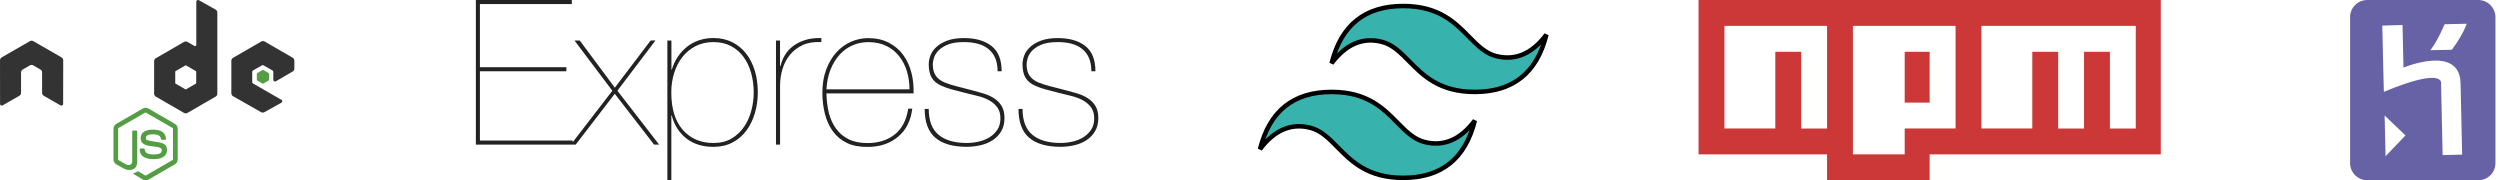 <svg width="554.79" height="40" xmlns="http://www.w3.org/2000/svg">
 <style type="text/css">.st0{fill:#CB3837;}
	.st1{fill:#FFFFFF;}
	.st2{fill-rule:evenodd;clip-rule:evenodd;fill:#1A1918;}
	.st3{fill-rule:evenodd;clip-rule:evenodd;fill:#21609B;}
	.st4{fill:#6762A6;}
	.st5{fill:#539E43;}
	.st6{fill:#333333;}
	.st7{fill:url(#SVGID_1_);}
	.st8{filter:url(#Adobe_OpacityMaskFilter);}
	.st9{mask:url(#c_2_);}
	.st10{fill:none;}
	.st11{fill:url(#SVGID_2_);}
	.st12{filter:url(#Adobe_OpacityMaskFilter_1_);}
	.st13{mask:url(#c_1_);}
	.st14{fill-rule:evenodd;clip-rule:evenodd;fill:url(#SVGID_3_);}
	.st15{fill-rule:evenodd;clip-rule:evenodd;fill:url(#SVGID_4_);}
	.st16{fill-rule:evenodd;clip-rule:evenodd;fill:url(#SVGID_5_);}
	.st17{fill-rule:evenodd;clip-rule:evenodd;fill:url(#SVGID_6_);}
	.st18{fill-rule:evenodd;clip-rule:evenodd;fill:url(#SVGID_7_);}
	.st19{fill:#222222;}
	.st20{fill-rule:evenodd;clip-rule:evenodd;fill:#8E714E;}
	.st21{fill-rule:evenodd;clip-rule:evenodd;fill:#442D22;}
	.st22{fill-rule:evenodd;clip-rule:evenodd;fill:#FFFFFF;}
	.st23{fill-rule:evenodd;clip-rule:evenodd;fill:#A6A385;}
	.st24{fill-rule:evenodd;clip-rule:evenodd;fill:#499D4A;}
	.st25{fill-rule:evenodd;clip-rule:evenodd;fill:#58AA50;}</style>
 <g>
  <title>background</title>
  <rect fill="none" id="canvas_background" height="42" width="556.79" y="-1" x="-1"/>
 </g>
 <g>
  <title>Layer 1</title>
  <g id="svg_1">
   <path id="svg_2" d="m376.94,0l0,34.26l28.51,0l0,5.74l22.77,0l0,-5.74l51.29,0l0,-34.26l-102.57,0z" class="st0"/>
   <path id="svg_3" d="m393.97,5.74l-11.29,0l0,22.77l11.29,0l0,-17.02l5.74,0l0,17.03l5.74,0l0,-22.78l-11.48,0zm17.22,0l0,28.51l11.49,0l0,-5.74l11.29,0l0,-22.77l-22.78,0zm17.03,17.03l-5.54,0l0,-11.28l5.54,0l0,11.28zm22.78,-17.03l-11.29,0l0,22.77l11.29,0l0,-17.02l5.74,0l0,17.03l5.74,0l0,-17.03l5.74,0l0,17.03l5.74,0l0,-22.78l-22.96,0z" class="st1"/>
  </g>
  <g id="svg_11">
   <path id="svg_12" d="m549.97,40l-24.63,0c-2.11,0 -3.82,-1.71 -3.82,-3.81l0,-32.38c0,-2.11 1.71,-3.81 3.81,-3.81l24.63,0c2.11,0 3.82,1.71 3.82,3.81l0,32.37c0.01,2.11 -1.7,3.82 -3.81,3.82l0,0z" class="st4"/>
   <path id="svg_13" d="m542.06,34.42l-0.35,-15.88c0,0 0.95,-3.82 -12.69,1.83c-0.02,0.07 -0.35,-14.69 -0.35,-14.69l4.49,-0.13l0.21,9.45c0,0 12.48,-5.23 12.67,3.48l0.35,15.83l-4.33,0.11l0,0zm2.05,-23.38l-4.77,0.1c1.67,-2.14 3.15,-5.76 3.15,-5.76l4.93,-0.11c0,0.01 -0.79,2.37 -3.31,5.77l0,0zm-14.72,23.63l-0.2,-9.04l4.62,4.42l-4.42,4.62l0,0z" class="st1"/>
  </g>
  <g id="svg_14">
   <path id="svg_15" d="m32.31,40c-0.22,0 -0.43,-0.06 -0.62,-0.16l-1.96,-1.17c-0.3,-0.16 -0.15,-0.22 -0.06,-0.25c0.4,-0.13 0.47,-0.16 0.89,-0.4c0.04,-0.03 0.1,-0.01 0.15,0.01l1.51,0.9c0.06,0.03 0.13,0.03 0.18,0l5.89,-3.41c0.06,-0.03 0.09,-0.09 0.09,-0.16l0,-6.81c0,-0.07 -0.03,-0.13 -0.09,-0.16l-5.91,-3.39c-0.06,-0.03 -0.13,-0.03 -0.18,0l-5.89,3.4c-0.06,0.03 -0.09,0.1 -0.09,0.16l0,6.81c0,0.06 0.03,0.13 0.09,0.16l1.61,0.93c0.87,0.44 1.42,-0.07 1.42,-0.59l0,-6.72c0,-0.09 0.07,-0.18 0.18,-0.18l0.75,0c0.09,0 0.18,0.07 0.18,0.18l0,6.72c0,1.17 -0.63,1.85 -1.74,1.85c-0.34,0 -0.61,0 -1.36,-0.37l-1.55,-0.89c-0.38,-0.22 -0.62,-0.63 -0.62,-1.08l0,-6.81c0,-0.44 0.24,-0.86 0.62,-1.08l5.89,-3.41c0.37,-0.21 0.87,-0.21 1.24,0l5.89,3.41c0.38,0.22 0.62,0.63 0.62,1.08l0,6.81c0,0.44 -0.24,0.86 -0.62,1.08l-5.89,3.41c-0.19,0.09 -0.42,0.13 -0.62,0.13l0,0zm1.81,-4.68c-2.58,0 -3.12,-1.18 -3.12,-2.19c0,-0.09 0.07,-0.18 0.18,-0.18l0.77,0c0.09,0 0.16,0.06 0.16,0.15c0.12,0.78 0.46,1.17 2.02,1.17c1.24,0 1.77,-0.28 1.77,-0.95c0,-0.38 -0.15,-0.66 -2.08,-0.86c-1.61,-0.16 -2.61,-0.52 -2.61,-1.8c0,-1.2 1,-1.9 2.69,-1.9c1.89,0 2.82,0.65 2.94,2.07c0,0.04 -0.01,0.09 -0.04,0.13c-0.03,0.03 -0.07,0.06 -0.12,0.06l-0.77,0c-0.07,0 -0.15,-0.06 -0.16,-0.13c-0.18,-0.81 -0.63,-1.08 -1.85,-1.08c-1.36,0 -1.52,0.47 -1.52,0.83c0,0.43 0.19,0.56 2.02,0.8c1.82,0.24 2.67,0.58 2.67,1.85c-0.01,1.29 -1.07,2.03 -2.95,2.03z" class="st5"/>
   <path id="svg_16" d="m14.03,13.38c0,-0.27 -0.15,-0.52 -0.38,-0.65l-6.26,-3.6c-0.1,-0.06 -0.22,-0.09 -0.34,-0.1l-0.07,0c-0.12,0 -0.24,0.04 -0.34,0.1l-6.26,3.6c-0.23,0.13 -0.38,0.38 -0.38,0.65l0.01,9.69c0,0.13 0.07,0.27 0.19,0.32c0.12,0.07 0.27,0.07 0.37,0l3.72,-2.13c0.24,-0.13 0.38,-0.38 0.38,-0.65l0,-4.53c0,-0.27 0.15,-0.52 0.38,-0.65l1.58,-0.92c0.12,-0.07 0.25,-0.1 0.38,-0.1c0.13,0 0.27,0.03 0.37,0.1l1.58,0.92c0.24,0.13 0.38,0.38 0.38,0.65l0,4.53c0,0.27 0.15,0.52 0.38,0.65l3.72,2.13c0.12,0.07 0.27,0.07 0.38,0c0.12,-0.06 0.19,-0.19 0.19,-0.32l0.02,-9.69l0,0zm30.09,-13.34c-0.12,-0.06 -0.27,-0.06 -0.37,0c-0.12,0.07 -0.19,0.19 -0.19,0.32l0,9.6c0,0.09 -0.04,0.18 -0.13,0.24c-0.09,0.04 -0.18,0.04 -0.27,0l-1.57,-0.9c-0.23,-0.13 -0.52,-0.13 -0.75,0l-6.26,3.62c-0.24,0.13 -0.38,0.38 -0.38,0.65l0,7.22c0,0.27 0.15,0.52 0.38,0.65l6.26,3.62c0.23,0.13 0.52,0.13 0.75,0l6.26,-3.62c0.24,-0.13 0.38,-0.38 0.38,-0.65l0,-18c0,-0.28 -0.15,-0.53 -0.38,-0.66l-3.73,-2.09l0,0zm-0.58,18.37c0,0.07 -0.03,0.13 -0.09,0.16l-2.14,1.24c-0.06,0.03 -0.13,0.03 -0.19,0l-2.14,-1.24c-0.06,-0.03 -0.09,-0.1 -0.09,-0.16l0,-2.48c0,-0.07 0.03,-0.13 0.09,-0.16l2.14,-1.24c0.06,-0.03 0.13,-0.03 0.19,0l2.14,1.24c0.06,0.03 0.09,0.1 0.09,0.16l0,2.48l0,0zm21.41,-2.54c0.24,-0.13 0.37,-0.38 0.37,-0.65l0,-1.76c0,-0.27 -0.15,-0.52 -0.37,-0.65l-6.22,-3.6c-0.23,-0.13 -0.52,-0.13 -0.75,0l-6.26,3.62c-0.24,0.13 -0.38,0.38 -0.38,0.65l0,7.22c0,0.27 0.15,0.52 0.38,0.65l6.22,3.54c0.24,0.13 0.52,0.13 0.74,0l3.77,-2.1c0.12,-0.06 0.19,-0.19 0.19,-0.32s-0.07,-0.27 -0.19,-0.32l-6.29,-3.62c-0.12,-0.07 -0.19,-0.19 -0.19,-0.32l0,-2.26c0,-0.13 0.07,-0.27 0.19,-0.32l1.96,-1.12c0.12,-0.07 0.27,-0.07 0.38,0l1.96,1.12c0.12,0.07 0.19,0.19 0.19,0.32l0,1.77c0,0.13 0.07,0.27 0.19,0.32c0.12,0.07 0.27,0.07 0.38,0l3.73,-2.17l0,0z" class="st6"/>
   <path id="svg_17" d="m58.27,15.53c0.04,-0.03 0.1,-0.03 0.15,0l1.2,0.69c0.04,0.03 0.07,0.07 0.07,0.13l0,1.39c0,0.06 -0.03,0.1 -0.07,0.13l-1.2,0.69c-0.04,0.03 -0.1,0.03 -0.15,0l-1.2,-0.69c-0.05,-0.02 -0.07,-0.06 -0.07,-0.12l0,-1.39c0,-0.06 0.03,-0.1 0.07,-0.13l1.2,-0.7z" class="st5"/>
   <g id="svg_18">
    <g id="svg_19">
     <path id="svg_20" d="m24.498,9.241c-0.23,-0.13 -0.52,-0.13 -0.75,0l-6.22,3.59c-0.24,0.13 -0.37,0.38 -0.37,0.65l0,7.19c0,0.27 0.15,0.52 0.37,0.65l6.22,3.59c0.23,0.13 0.52,0.13 0.75,0l6.22,-3.59c0.24,-0.13 0.37,-0.38 0.37,-0.65l0,-7.19c0,-0.27 -0.15,-0.52 -0.37,-0.65l-6.22,-3.59z" class="st7"/>
    </g>

    <mask transform="translate(134.068,70.501) " id="c_2_" height="15.89" width="14.03" y="-61.36" x="-116.97" maskUnits="userSpaceOnUse">
     <g id="svg_21" class="st8">
      <path d="m-109.57,-61.26c-0.23,-0.13 -0.52,-0.13 -0.75,0l-6.22,3.59c-0.24,0.13 -0.37,0.38 -0.37,0.65l0,7.19c0,0.27 0.15,0.52 0.37,0.65l6.22,3.59c0.23,0.13 0.52,0.13 0.75,0l6.22,-3.59c0.24,-0.13 0.37,-0.38 0.37,-0.65l0,-7.19c0,-0.27 -0.15,-0.52 -0.37,-0.65l-6.22,-3.59z" class="st1" id="a_2_"/>
     </g>
    </mask>
    <g id="svg_22" class="st9">
     <path id="svg_23" d="m23.728,9.241l-6.23,3.59c-0.24,0.13 -0.4,0.38 -0.4,0.65l0,7.19c0,0.18 0.07,0.34 0.19,0.47l7,-11.99c-0.18,-0.03 -0.38,-0.01 -0.56,0.09l0,0zm0.61,15.74c0.06,-0.01 0.12,-0.04 0.18,-0.07l6.23,-3.59c0.24,-0.13 0.38,-0.38 0.38,-0.65l0,-7.19c0,-0.19 -0.09,-0.38 -0.22,-0.52l-6.57,12.02l0,0z" class="st10"/>
     <path id="svg_24" d="m30.728,12.831l-6.25,-3.59c-0.06,-0.03 -0.13,-0.06 -0.19,-0.07l-7,11.99c0.06,0.07 0.13,0.13 0.21,0.18l6.25,3.59c0.18,0.1 0.38,0.13 0.58,0.07l6.57,-12.02c-0.05,-0.06 -0.11,-0.11 -0.17,-0.15l0,0z" class="st11"/>
    </g>

    <mask transform="translate(134.068,70.501) " id="c_1_" height="17.29" width="14.22" y="-62.57" x="-116.97" maskUnits="userSpaceOnUse">
     <g id="svg_25" class="st12">
      <path d="m-109.57,-61.26c-0.23,-0.13 -0.52,-0.13 -0.75,0l-6.22,3.59c-0.24,0.13 -0.37,0.38 -0.37,0.65l0,7.19c0,0.27 0.15,0.52 0.37,0.65l6.22,3.59c0.23,0.13 0.52,0.13 0.75,0l6.22,-3.59c0.24,-0.13 0.37,-0.38 0.37,-0.65l0,-7.19c0,-0.27 -0.15,-0.52 -0.37,-0.65l-6.22,-3.59z" class="st1" id="a_1_"/>
     </g>
    </mask>
    <g id="svg_26" class="st13">
     <path id="svg_27" d="m31.128,20.671l0,-7.19c0,-0.27 -0.16,-0.52 -0.4,-0.65l-6.25,-3.59c-0.07,-0.04 -0.15,-0.07 -0.24,-0.09l6.84,11.68c0.03,-0.04 0.05,-0.1 0.05,-0.16l0,0zm-13.63,-7.84c-0.24,0.13 -0.4,0.38 -0.4,0.65l0,7.19c0,0.27 0.18,0.52 0.4,0.65l6.25,3.59c0.15,0.09 0.31,0.12 0.49,0.09l-6.69,-12.18l-0.05,0.01l0,0z" class="st10"/>
     <path id="svg_28" d="m23.538,7.931l-0.09,0.04l0.12,0l-0.03,-0.04z" class="st14"/>
     <path id="svg_29" d="m30.738,21.321c0.18,-0.1 0.31,-0.28 0.37,-0.47l-6.85,-11.69c-0.18,-0.03 -0.37,-0.01 -0.53,0.09l-6.2,3.57l6.69,12.2c0.1,-0.02 0.19,-0.05 0.28,-0.09l6.24,-3.61l0,0z" class="st15"/>
     <path id="svg_30" d="m31.318,21.201l-0.04,-0.07l0,0.1l0.04,-0.03l0,0z" class="st16"/>
     <path id="svg_31" d="m30.738,21.321l-6.23,3.59c-0.09,0.04 -0.18,0.07 -0.28,0.09l0.12,0.22l6.91,-4l0,-0.09l-0.18,-0.3c-0.03,0.21 -0.16,0.39 -0.34,0.49l0,0z" class="st17"/>
     <path id="svg_32" d="m30.738,21.321l-6.23,3.59c-0.09,0.04 -0.18,0.07 -0.28,0.09l0.12,0.22l6.91,-4l0,-0.09l-0.18,-0.3c-0.03,0.21 -0.16,0.39 -0.34,0.49l0,0z" class="st18"/>
    </g>
   </g>
  </g>
  <path id="svg_33" d="m106.5,31.19l0,-15.37l19.19,0l0,-0.9l-19.19,0l0,-14.02l20.4,0l0,-0.9l-21.3,0l0,32.09l21.48,0l0,-0.9l-20.58,0l0,0zm37.89,-22.2l-7.95,10.47l-7.78,-10.47l-1.17,0l8.4,11.15l-9.21,11.95l1.08,0l8.67,-11.28l8.72,11.28l1.12,0l-9.26,-11.96l8.45,-11.15l-1.07,0.01l0,0zm4.59,31.01l0,-14.38l0.09,0c0.54,2.1 1.6,3.78 3.19,5.06c1.59,1.27 3.61,1.91 6.07,1.91c1.59,0 3,-0.32 4.22,-0.97c1.23,-0.64 2.25,-1.52 3.08,-2.63c0.82,-1.11 1.45,-2.4 1.89,-3.87c0.43,-1.47 0.65,-3.01 0.65,-4.63c0,-1.74 -0.22,-3.34 -0.67,-4.81c-0.45,-1.47 -1.1,-2.74 -1.95,-3.82c-0.85,-1.08 -1.89,-1.92 -3.1,-2.52c-1.21,-0.6 -2.58,-0.9 -4.11,-0.9c-1.17,0 -2.25,0.17 -3.26,0.52c-1,0.34 -1.89,0.83 -2.67,1.46c-0.78,0.63 -1.47,1.38 -2.02,2.22c-0.57,0.85 -1,1.79 -1.3,2.81l-0.09,0l0,-6.46l-0.9,0l0,31.01l0.88,0l0,0zm9.34,-8.27c-2.82,0 -5.08,-0.97 -6.79,-2.9s-2.56,-4.71 -2.56,-8.34c0,-1.5 0.21,-2.92 0.63,-4.27c0.42,-1.35 1.03,-2.53 1.82,-3.55c0.79,-1.02 1.78,-1.83 2.94,-2.43c1.17,-0.6 2.49,-0.9 3.96,-0.9c1.5,0 2.81,0.3 3.93,0.9c1.12,0.6 2.05,1.42 2.79,2.45s1.29,2.22 1.66,3.55c0.37,1.33 0.56,2.75 0.56,4.25c0,1.35 -0.17,2.69 -0.52,4.02c-0.34,1.33 -0.88,2.53 -1.6,3.6c-0.72,1.06 -1.64,1.93 -2.76,2.61c-1.11,0.67 -2.47,1.01 -4.06,1.01l0,0zm14.79,0.36l0,-13.08c0,-1.26 0.18,-2.49 0.54,-3.69c0.36,-1.2 0.91,-2.25 1.66,-3.17c0.75,-0.91 1.7,-1.63 2.85,-2.16c1.15,-0.52 2.52,-0.74 4.11,-0.65l0,-0.9c-1.38,-0.03 -2.58,0.12 -3.62,0.45c-1.03,0.33 -1.93,0.78 -2.67,1.35c-0.75,0.57 -1.35,1.24 -1.8,2c-0.45,0.76 -0.78,1.59 -0.99,2.45l-0.09,0l0,-5.7l-0.9,0l0,23.1l0.91,0l0,0zm10.29,-11.37l19.33,0c0.06,-1.59 -0.1,-3.12 -0.47,-4.58c-0.37,-1.47 -0.97,-2.77 -1.8,-3.91c-0.82,-1.14 -1.89,-2.05 -3.19,-2.74c-1.3,-0.69 -2.85,-1.03 -4.65,-1.03c-1.29,0 -2.55,0.27 -3.78,0.81c-1.23,0.54 -2.31,1.33 -3.24,2.36s-1.68,2.3 -2.25,3.8c-0.57,1.5 -0.85,3.21 -0.85,5.12c0,1.71 0.19,3.3 0.58,4.79c0.39,1.48 0.99,2.77 1.8,3.87c0.81,1.09 1.85,1.94 3.12,2.54c1.27,0.6 2.81,0.88 4.61,0.85c2.64,0 4.85,-0.74 6.65,-2.22c1.8,-1.48 2.86,-3.57 3.19,-6.27l-0.9,0c-0.39,2.55 -1.39,4.46 -2.99,5.73c-1.6,1.27 -3.62,1.91 -6.05,1.91c-1.65,0 -3.04,-0.28 -4.18,-0.85c-1.14,-0.57 -2.07,-1.35 -2.79,-2.34c-0.72,-0.99 -1.25,-2.15 -1.6,-3.48c-0.32,-1.36 -0.51,-2.8 -0.54,-4.36l0,0zm18.43,-0.9l-18.43,0c0.09,-1.62 0.39,-3.07 0.9,-4.36c0.51,-1.29 1.18,-2.39 2,-3.3c0.82,-0.91 1.78,-1.61 2.88,-2.09c1.09,-0.48 2.27,-0.72 3.53,-0.72c1.5,0 2.82,0.28 3.96,0.83c1.14,0.55 2.09,1.31 2.85,2.27c0.76,0.96 1.34,2.07 1.73,3.35c0.39,1.27 0.58,2.61 0.58,4.02l0,0zm19.55,-4l0.9,0c0,-2.58 -0.75,-4.45 -2.25,-5.62c-1.5,-1.17 -3.54,-1.75 -6.11,-1.75c-1.44,0 -2.65,0.18 -3.64,0.54c-0.99,0.36 -1.8,0.82 -2.43,1.39c-0.63,0.57 -1.08,1.2 -1.35,1.89c-0.27,0.69 -0.4,1.35 -0.4,1.98c0,1.26 0.22,2.26 0.67,3.01c0.45,0.75 1.15,1.33 2.11,1.75c0.66,0.3 1.41,0.57 2.25,0.81c0.84,0.24 1.81,0.49 2.92,0.76c0.99,0.24 1.96,0.48 2.92,0.72c0.96,0.24 1.81,0.56 2.54,0.97c0.73,0.4 1.33,0.92 1.8,1.55c0.46,0.63 0.7,1.45 0.7,2.47c0,0.99 -0.23,1.83 -0.7,2.52c-0.46,0.69 -1.07,1.26 -1.78,1.69c-0.72,0.43 -1.52,0.75 -2.4,0.94c-0.88,0.19 -1.75,0.29 -2.58,0.29c-2.73,0 -4.82,-0.61 -6.27,-1.82c-1.45,-1.21 -2.18,-3.12 -2.18,-5.73l-0.9,0c0,2.91 0.79,5.03 2.36,6.38c1.57,1.35 3.9,2.02 6.99,2.02c0.99,0 1.98,-0.11 2.99,-0.34c1,-0.22 1.9,-0.59 2.7,-1.1c0.79,-0.5 1.45,-1.18 1.93,-1.98c0.49,-0.81 0.74,-1.8 0.74,-2.97c0,-1.11 -0.22,-2.01 -0.65,-2.7c-0.43,-0.69 -1,-1.26 -1.71,-1.71c-0.7,-0.45 -1.5,-0.8 -2.38,-1.06c-0.89,-0.26 -1.78,-0.5 -2.67,-0.74c-1.1,-0.29 -2.2,-0.57 -3.3,-0.85c-0.94,-0.24 -1.82,-0.52 -2.63,-0.85c-0.78,-0.33 -1.4,-0.8 -1.87,-1.42c-0.46,-0.61 -0.7,-1.49 -0.7,-2.63c0,-0.21 0.06,-0.58 0.18,-1.12c0.12,-0.54 0.4,-1.09 0.85,-1.64c0.45,-0.55 1.14,-1.05 2.07,-1.48c0.93,-0.43 2.2,-0.65 3.82,-0.65c1.11,0 2.12,0.12 3.03,0.36c0.91,0.24 1.7,0.62 2.36,1.15c0.66,0.52 1.17,1.19 1.53,2c0.36,0.81 0.54,1.8 0.54,2.97l0,0zm20.81,0l0.9,0c0,-2.58 -0.75,-4.45 -2.25,-5.62c-1.5,-1.17 -3.54,-1.75 -6.11,-1.75c-1.44,0 -2.65,0.18 -3.64,0.54c-0.99,0.36 -1.8,0.82 -2.43,1.39c-0.63,0.57 -1.08,1.2 -1.35,1.89c-0.27,0.69 -0.4,1.35 -0.4,1.98c0,1.26 0.22,2.26 0.67,3.01c0.45,0.75 1.15,1.33 2.11,1.75c0.66,0.3 1.41,0.57 2.25,0.81c0.84,0.24 1.81,0.49 2.92,0.76c0.99,0.24 1.96,0.48 2.92,0.72c0.96,0.24 1.81,0.56 2.54,0.97c0.73,0.4 1.33,0.92 1.8,1.55c0.46,0.63 0.7,1.45 0.7,2.47c0,0.99 -0.23,1.83 -0.7,2.52c-0.46,0.69 -1.07,1.26 -1.77,1.69c-0.72,0.43 -1.52,0.75 -2.4,0.94c-0.88,0.19 -1.75,0.29 -2.58,0.29c-2.73,0 -4.82,-0.61 -6.27,-1.82c-1.45,-1.21 -2.18,-3.12 -2.18,-5.73l-0.9,0c0,2.91 0.79,5.03 2.36,6.38c1.57,1.35 3.9,2.02 6.99,2.02c0.99,0 1.99,-0.11 2.99,-0.34c1,-0.22 1.9,-0.59 2.7,-1.1c0.79,-0.5 1.45,-1.18 1.93,-1.98c0.49,-0.81 0.74,-1.8 0.74,-2.97c0,-1.11 -0.22,-2.01 -0.65,-2.7c-0.43,-0.69 -1,-1.26 -1.71,-1.71c-0.7,-0.45 -1.5,-0.8 -2.38,-1.06c-0.89,-0.26 -1.78,-0.5 -2.67,-0.74c-1.1,-0.29 -2.2,-0.57 -3.3,-0.85c-0.94,-0.24 -1.82,-0.52 -2.63,-0.85c-0.78,-0.33 -1.4,-0.8 -1.87,-1.42c-0.46,-0.61 -0.7,-1.49 -0.7,-2.63c0,-0.21 0.06,-0.58 0.18,-1.12c0.12,-0.54 0.4,-1.09 0.85,-1.64c0.45,-0.55 1.14,-1.05 2.07,-1.48c0.93,-0.43 2.2,-0.65 3.82,-0.65c1.11,0 2.12,0.12 3.03,0.36c0.91,0.24 1.7,0.62 2.36,1.15c0.66,0.52 1.17,1.19 1.53,2c0.35,0.81 0.53,1.8 0.53,2.97l0,0z" class="st19"/>
  <g stroke="null" id="svg_47">
   <path stroke="null" id="svg_46" d="m311.395,1.333c-8.475,0 -13.77,4.236 -15.889,12.711c3.178,-4.236 6.886,-5.825 11.122,-4.767c2.417,0.604 4.145,2.358 6.06,4.3c3.116,3.162 6.721,6.822 14.596,6.822c8.475,0 13.77,-4.236 15.889,-12.711c-3.178,4.236 -6.886,5.825 -11.122,4.767c-2.417,-0.604 -4.145,-2.358 -6.06,-4.3c-3.114,-3.162 -6.719,-6.822 -14.596,-6.822zm-15.889,19.067c-8.475,0 -13.77,4.236 -15.889,12.711c3.178,-4.236 6.886,-5.825 11.122,-4.767c2.417,0.604 4.145,2.358 6.06,4.3c3.116,3.162 6.721,6.822 14.596,6.822c8.475,0 13.77,-4.236 15.889,-12.711c-3.178,4.236 -6.886,5.825 -11.122,4.767c-2.417,-0.604 -4.145,-2.358 -6.06,-4.3c-3.114,-3.162 -6.719,-6.822 -14.596,-6.822z" fill="#38b2ac"/>
  </g>
 </g>
</svg>